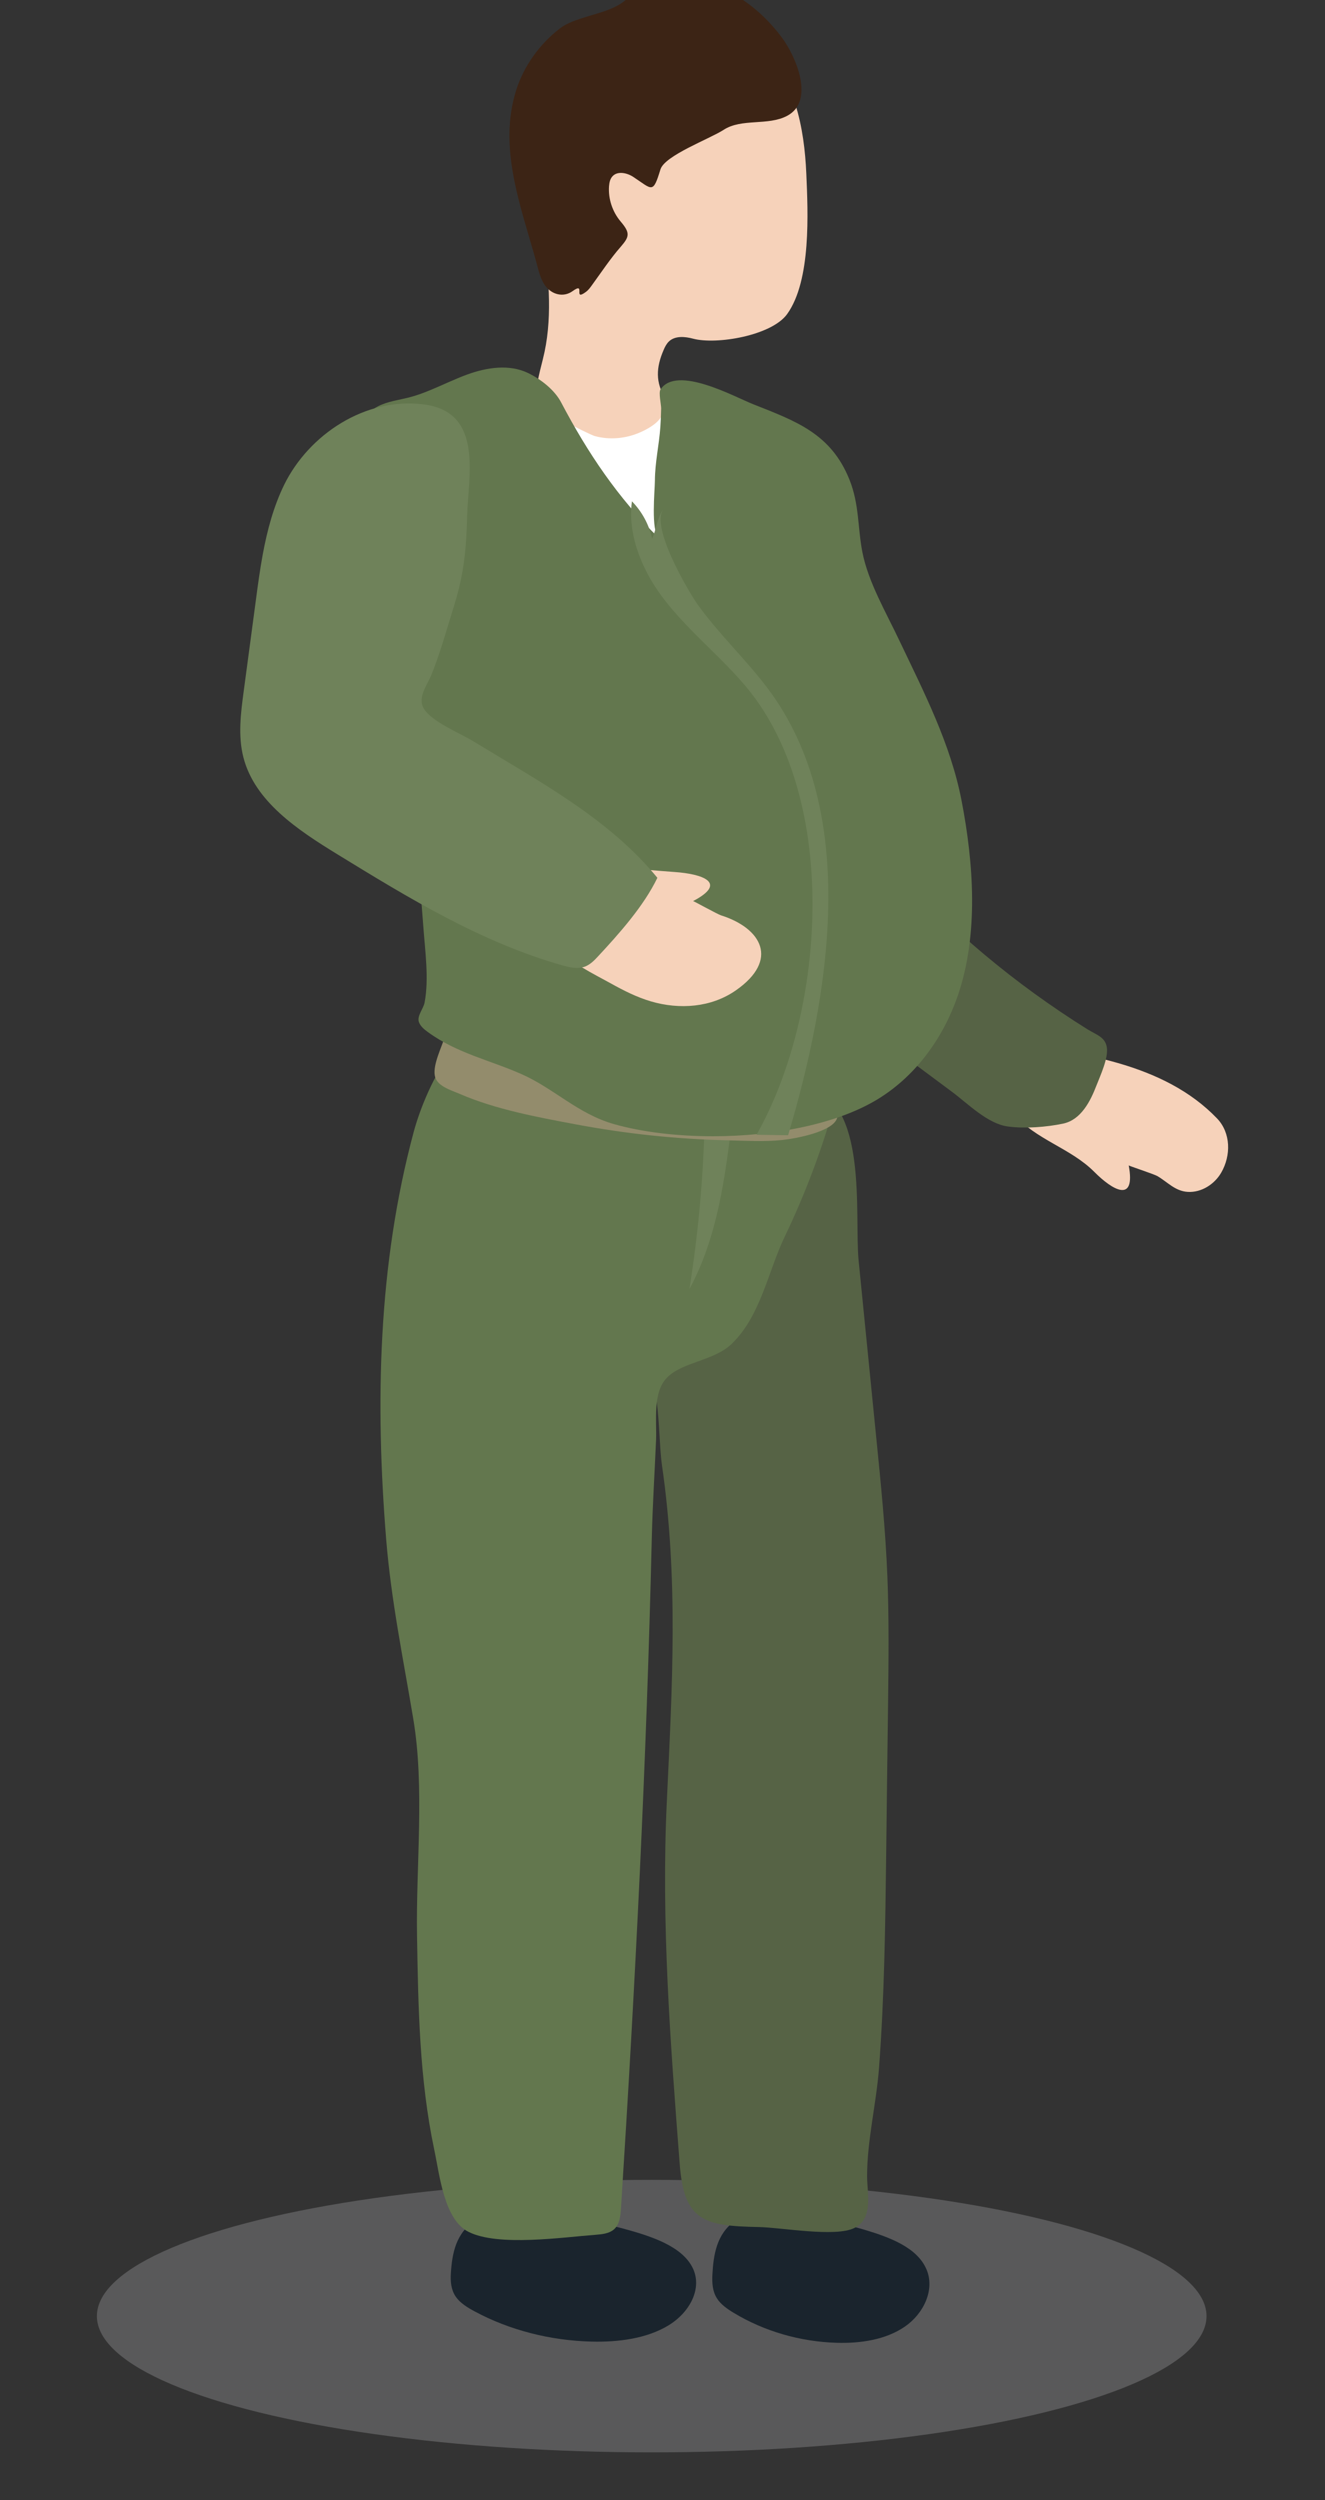 <?xml version="1.0" encoding="utf-8"?>
<!-- Generator: Adobe Illustrator 23.0.0, SVG Export Plug-In . SVG Version: 6.00 Build 0)  -->
<svg version="1.1" id="Layer_1" xmlns="http://www.w3.org/2000/svg" xmlns:xlink="http://www.w3.org/1999/xlink" x="0px" y="0px"
	 viewBox="0 0 133.19 251.21" enable-background="new 0 0 133.19 251.21" xml:space="preserve">
<rect x="0" y="0" width="133.19" height="251.21" fill="#333333" stroke="none"/>
<g>
	<ellipse opacity="0.33" fill="#A7A9AC" cx="65.51" cy="232.72" rx="55.77" ry="13.69"/>
	<g>
		<path fill="#1A242D" d="M78.52,222.22c-1.68,0.02-3.21-0.06-4.63,0.93c-1.86,1.29-2.18,3.44-2.28,5.43
			c-0.04,0.8,0.01,1.63,0.44,2.33c0.39,0.63,1.04,1.08,1.7,1.48c3.06,1.85,6.7,2.91,10.37,3.01c2.4,0.07,4.92-0.31,6.83-1.62
			s3.05-3.73,2.18-5.76c-0.95-2.22-3.72-3.22-6.2-3.97c-1.26-0.38-2.54-0.56-3.58-1.38c-0.23-0.18-0.45-0.39-0.72-0.51
			c-0.51-0.23-1.26,0.09-1.82,0.09C80.05,222.26,79.28,222.21,78.52,222.22z"/>
		<path fill="#1A242D" d="M53.14,222.09c-1.9,0.01-3.62-0.06-5.24,0.93c-2.1,1.29-2.46,3.44-2.58,5.43c-0.05,0.8,0.02,1.63,0.5,2.33
			c0.44,0.63,1.17,1.08,1.92,1.48c3.46,1.86,7.57,2.92,11.72,3.02c2.71,0.07,5.56-0.31,7.72-1.62c2.17-1.31,3.44-3.73,2.46-5.76
			c-1.07-2.22-4.21-3.22-7.01-3.98c-1.42-0.38-2.88-0.57-4.04-1.38c-0.26-0.18-0.51-0.39-0.82-0.51c-0.57-0.23-1.42,0.08-2.05,0.09
			C54.86,222.14,54,222.09,53.14,222.09z"/>
		<path fill="#566345" d="M76.25,223.77c2.3,0.04,7.73,1.05,9.64,0.09c1.94-0.97,1.27-3.44,1.27-5.22c0-3.56,0.93-7.29,1.2-10.86
			c0.54-7.15,0.63-14.33,0.72-21.5c0.06-5.04,0.12-10.08,0.19-15.12c0.05-4.26,0.1-8.52-0.07-12.77c-0.19-4.66-0.65-9.3-1.12-13.95
			c-0.59-5.92-1.18-11.85-1.77-17.77c-0.45-4.53,1.04-16.24-5.26-17.41c-3.31-0.62-7.18,1.13-10.54,1.23
			c-4.08,0.11-8.13-0.6-12.17-0.97c0.53,0.65-0.02,3.7-0.02,4.49c-0.01,3.13,0.01,6.27,0.18,9.4c0.15,2.84,0,6.15,1.25,8.78
			c1.16,2.44,3.51,2.55,4.94,4.42c1.73,2.26,1.45,7.83,1.85,10.61c1.67,11.53,1.03,22.26,0.49,33.78
			c-0.58,12.14,0.36,24.28,1.29,36.39C68.75,223.19,70.77,223.66,76.25,223.77z"/>
		<path fill="#63774E" d="M53.33,104.2c-6.08-5.14-10.57,5.17-11.74,9.52c-3.6,13.38-3.88,27.26-2.77,40.96
			c0.5,6.15,1.72,12.02,2.72,18.01c1.17,6.95,0.26,14.78,0.38,21.82c0.12,7.18,0.24,14.42,1.73,21.48c0.55,2.59,0.99,7.03,3.44,8.26
			c2.98,1.51,9.5,0.54,12.77,0.3c0.65-0.05,1.36-0.12,1.85-0.54c0.58-0.5,0.66-1.34,0.71-2.09c1.44-22.57,2.57-44.86,3.1-67.43
			c0.08-3.29,0.29-6.58,0.43-9.87c0.07-1.83-0.36-4.69,1.08-6.18c1.55-1.61,4.75-1.69,6.53-3.42c2.92-2.83,3.64-7.26,5.31-10.74
			c2.08-4.33,3.77-8.82,5.04-13.41c0.32-1.15,0.18-2.37-0.62-3.29c-0.25-0.28-0.56-0.51-0.88-0.73c-0.63-0.45-1.26-0.9-1.89-1.34
			c-2.9-0.01-5.92-0.33-8.81-0.34c-6.12-0.01-12.28-0.03-18.33-0.93"/>
		<path fill="#6F825A" d="M70.83,112.71c-0.13,5.63-0.64,11.25-1.53,16.82c2.84-5.27,3.6-11.28,4.31-17.15
			c0.04-0.37,0.09-0.75-0.04-1.1c-0.31-0.84-1.57-1.12-2.37-0.65c-0.8,0.47-1.12,1.46-0.98,2.33"/>
		<path fill="#938C6C" d="M44.75,104.08c-0.37,1.19-1.22,2.83-1.05,3.96c0.16,1.08,1.57,1.47,2.53,1.88
			c3.55,1.54,7.77,2.33,11.63,3.05c5.04,0.95,10.21,1.5,15.38,1.61c1.78,0.04,3.58,0.15,5.35-0.03c1.39-0.14,5.07-0.83,5.54-2.16
			c0.14-0.39,0.07-0.8-0.02-1.2c-0.33-1.54-0.5-3.08-0.72-4.62c-1.14-0.1-2.47,0.5-3.63,0.68c-1.48,0.23-2.95,0.69-4.44,0.8
			c-1.98,0.14-3.98,0.11-5.97-0.01c-6.36-0.39-12.34-2.03-18.33-3.81c-1.37-0.41-2.74-0.81-4.07-1.3c-0.42-0.15-1.25-0.67-1.68-0.47
			c-0.36,0.17-0.37,1.06-0.44,1.36C44.8,103.92,44.78,104,44.75,104.08z"/>
	</g>
	<g>
		<path fill="#F6D2BA" d="M101.88,111.92c2.23,2.6,5.73,3.43,8.12,5.83c1.82,1.83,4.18,3.22,3.46-0.65
			c0.01,0.04,2.55,0.88,2.88,1.07c1.01,0.59,1.79,1.52,3.06,1.59c1.37,0.08,2.68-0.77,3.35-1.92c1.01-1.73,0.98-4.01-0.41-5.46
			c-5.35-5.57-13.88-6.72-21.92-7.64C99.49,107.38,100.31,110.09,101.88,111.92z"/>
		<path fill="#566345" d="M85,81.67c2.32,3.8,6.41,7.29,9.27,10.04c3.03,2.91,6.26,5.62,9.68,8.1c1.74,1.26,3.53,2.47,5.36,3.61
			c0.94,0.58,1.8,0.79,1.95,1.83c0.16,1.08-0.65,2.81-1.04,3.81c-0.6,1.56-1.54,3.46-3.36,3.84c-1.67,0.35-3.84,0.52-5.54,0.29
			c-2.04-0.27-4.01-2.28-5.59-3.46c-6.36-4.73-12.73-9.46-19.09-14.2c-1.19-0.89-2.4-1.79-3.3-2.97c-1.66-2.19-1.96-5.51-2.79-8.1
			c-1.16-3.59-2.16-7.19-3.5-10.73c-0.36-0.94-0.71-1.88-0.84-2.87c-0.69-5.25,3.51-11.89,5.4-16.64c0.97-2.44,1.27-5.03,1.84-7.57
			c0.5-2.25,0.79-5.23,3.24-2.99c1.91,1.74,3.92,5.22,4.74,7.66c2.72,8.01,0.57,17.87,1.88,26.09C83.55,78.87,84.16,80.29,85,81.67z
			"/>
		<path fill="#F6D2BA" d="M65.56,0.45c3.92-0.02,7.76,1.61,10.73,4.17c3.62,3.12,4.56,8.27,4.76,12.81
			c0.17,3.93,0.5,10.74-1.92,14.12c-1.55,2.17-7.11,3.11-9.46,2.48c-0.82-0.22-1.81-0.31-2.43,0.28c-0.24,0.23-0.4,0.54-0.53,0.85
			c-0.76,1.76-0.84,3.24,0.18,4.92c1.17,1.94,1.96,4.11,2.31,6.35c0.19,1.24,0.18,2.68-0.75,3.52c-0.9,0.8-2.26,0.7-3.44,0.45
			c-2.83-0.59-5.55-1.74-7.95-3.35c-0.78-0.52-1.53-1.11-2.09-1.86c-1.98-2.68-1.15-6.17-0.4-9.1c1.98-7.81-1.53-16.07-0.41-24.05
			c0.19-1.36,0.52-2.71,0.85-4.04c0.28-1.15,0.41-2.54,1.09-3.48c0.66-0.91,1.82-1.66,2.76-2.23C60.88,1.1,63.22,0.46,65.56,0.45z"
			/>
		<path fill="#3C2415" d="M78.6,3.78c-1.31-1.76-3.08-3.43-5.04-4.45C73-0.96,66.79-3.25,67.11-1.85c0.04,0.15,0.15,0.27,0.26,0.4
			c0.28,0.34,0.46,0.77,0.49,1.2c-0.71-1.33-2.42-1.7-3.91-1.93c-0.3,3.77-5.4,3.27-7.7,5.06c-2.02,1.57-3.58,3.73-4.36,6.17
			c-1.83,5.79,0.44,11.59,2,17.21c0.22,0.8,0.41,1.76,0.91,2.44c0.68,0.92,1.85,1.21,2.76,0.55c1.38-1-0.02,1.09,1.35,0.07
			c0.24-0.18,0.41-0.41,0.58-0.65c0.95-1.3,1.85-2.67,2.91-3.88c0.88-1.01,0.96-1.39-0.01-2.53c-0.83-0.98-1.26-2.28-1.17-3.55
			c0.03-0.36,0.1-0.73,0.35-1c0.52-0.56,1.48-0.34,2.11,0.08c1.91,1.27,1.95,1.71,2.71-0.77c0.43-1.4,4.94-3.06,6.36-3.98
			c1.8-1.17,4.45-0.38,6.37-1.4C81.93,10.16,80.03,5.7,78.6,3.78z"/>
		<path fill="#FFFFFF" d="M67.5,40.61c-0.68,0.06-0.83,1.06-1.19,1.5c-0.48,0.59-1.29,1.04-1.98,1.34
			c-1.41,0.62-3.06,0.78-4.56,0.36c-0.59-0.17-6.54-3.17-6.34-3.59c-1,2.09-0.26,4.81-0.28,7.03c-0.02,2.45-0.02,4.91,0,7.36
			c0.04,4.86,0.14,9.72,0.3,14.57c0.15,4.86,0.35,9.72,0.57,14.57c0.06,1.29,0.2,14.4,0.66,14.48c6.7,1.1,13.61,1.07,20.3-0.08
			c0.01-4.28-0.06-8.55-0.21-12.83c-0.41-11.25-1.39-22.47-2.96-33.62c-0.36-2.59-0.79-5.19-1.67-7.67c-0.32-0.9-1-2.61-1.84-3.16
			C67.98,40.67,67.72,40.59,67.5,40.61z"/>
		<path fill="#63774E" d="M71.7,114.17c-3.65,0-7.17-0.42-9.98-1.22c-3.65-1.04-6.01-3.57-9.29-5.02c-3.18-1.41-6.5-2.1-9.42-4.23
			c-0.37-0.27-0.74-0.57-0.9-1c-0.22-0.62,0.45-1.33,0.57-1.96c0.46-2.42,0.04-5.25-0.13-7.69c-0.35-5.06-1.07-10.1-1.44-15.16
			c-0.71-9.96-5.66-18.94-5.96-29c-0.08-2.63,0.1-6.67,2.86-8.07c0.96-0.49,2.07-0.62,3.12-0.89c0.75-0.19,1.48-0.46,2.19-0.76
			c1.22-0.5,2.41-1.09,3.65-1.54c1.97-0.72,4.25-1.06,6.13-0.14c1.29,0.63,2.65,1.69,3.31,2.95c2.66,5.05,5.67,9.54,9.8,13.61
			c-0.79-0.78-0.39-4.68-0.38-5.75c0.01-1.86,0.42-3.56,0.55-5.39c0.04-0.63,0.07-1.25,0.08-1.88c0-0.39-0.27-1.59-0.07-1.89
			c1.63-2.5,7.47,0.75,9.33,1.48c4.29,1.7,7.81,2.94,9.67,7.58c1,2.5,0.81,4.79,1.3,7.29c0.59,3.01,2.39,6.07,3.7,8.84
			c2.49,5.23,5.17,10.41,6.27,16.13c1.21,6.27,1.73,13.43-0.38,19.58c-1.42,4.13-4.1,7.93-7.88,10.3
			C84.21,112.97,77.77,114.16,71.7,114.17z"/>
		<path fill="#6F825A" d="M77.84,110.37c5.34-12.55,5.76-31.26-2.98-41.53c-3.24-3.81-7.72-7.03-9.95-11.54
			c-1.07-2.15-1.71-4.56-1.39-6.93c1.02,1.04,1.73,2.36,2.03,3.77c0.4-0.83,0.59-2.56,1.3-3.13c-1.79,1.44,2.37,8.46,3.29,9.75
			c2.13,2.96,4.84,5.5,7.04,8.42c9.37,12.48,6.15,31.08,2.04,44.89c-1.06-0.02-2.11-0.03-3.17-0.05
			C76.69,112.89,77.29,111.66,77.84,110.37z"/>
		<g>
			<path fill="#F6D2BA" d="M57.18,86.94c3.59,0,7.13,0.43,10.66,0.68c2.69,0.19,5.4,1.05,1.83,2.92c0.04-0.02,2.43,1.31,2.8,1.43
				c4.1,1.3,5.88,4.49,1.5,7.54c-2.48,1.73-5.66,1.95-8.53,1.11c-1.43-0.42-2.77-1.1-4.06-1.82c-1.71-0.95-4.11-2.08-5.36-3.59
				c-0.91-1.1-0.91-2.61-1.77-3.82c-0.59-0.84-3.12-1.53-3.14-2.57C51.07,86.44,55.84,86.94,57.18,86.94z"/>
			<g>
				<path fill="#6F825A" d="M26.41,55.72c-0.28,1.52-0.49,3.06-0.69,4.59c-0.41,3.04-0.81,6.09-1.22,9.13
					c-0.3,2.22-0.59,4.5-0.03,6.67c1.14,4.42,5.45,7.28,9.43,9.72c7.17,4.4,14.46,8.85,22.6,11.16c0.74,0.21,1.55,0.4,2.28,0.14
					c0.54-0.2,0.95-0.62,1.33-1.03c2.14-2.3,4.61-5.07,5.97-7.9c-4.91-5.99-11.97-9.73-18.54-13.74c-1.32-0.8-4.14-1.94-4.93-3.25
					c-0.69-1.13,0.35-2.38,0.79-3.49c0.91-2.28,1.55-4.64,2.28-6.98c0.98-3.15,1.2-5.73,1.28-8.93c0.11-4.04,1.64-10.38-4.32-11.17
					c-5.92-0.78-11.6,3.04-14.07,8.06C27.49,50.91,26.86,53.29,26.41,55.72z"/>
			</g>
		</g>
	</g>
</g>
</svg>
